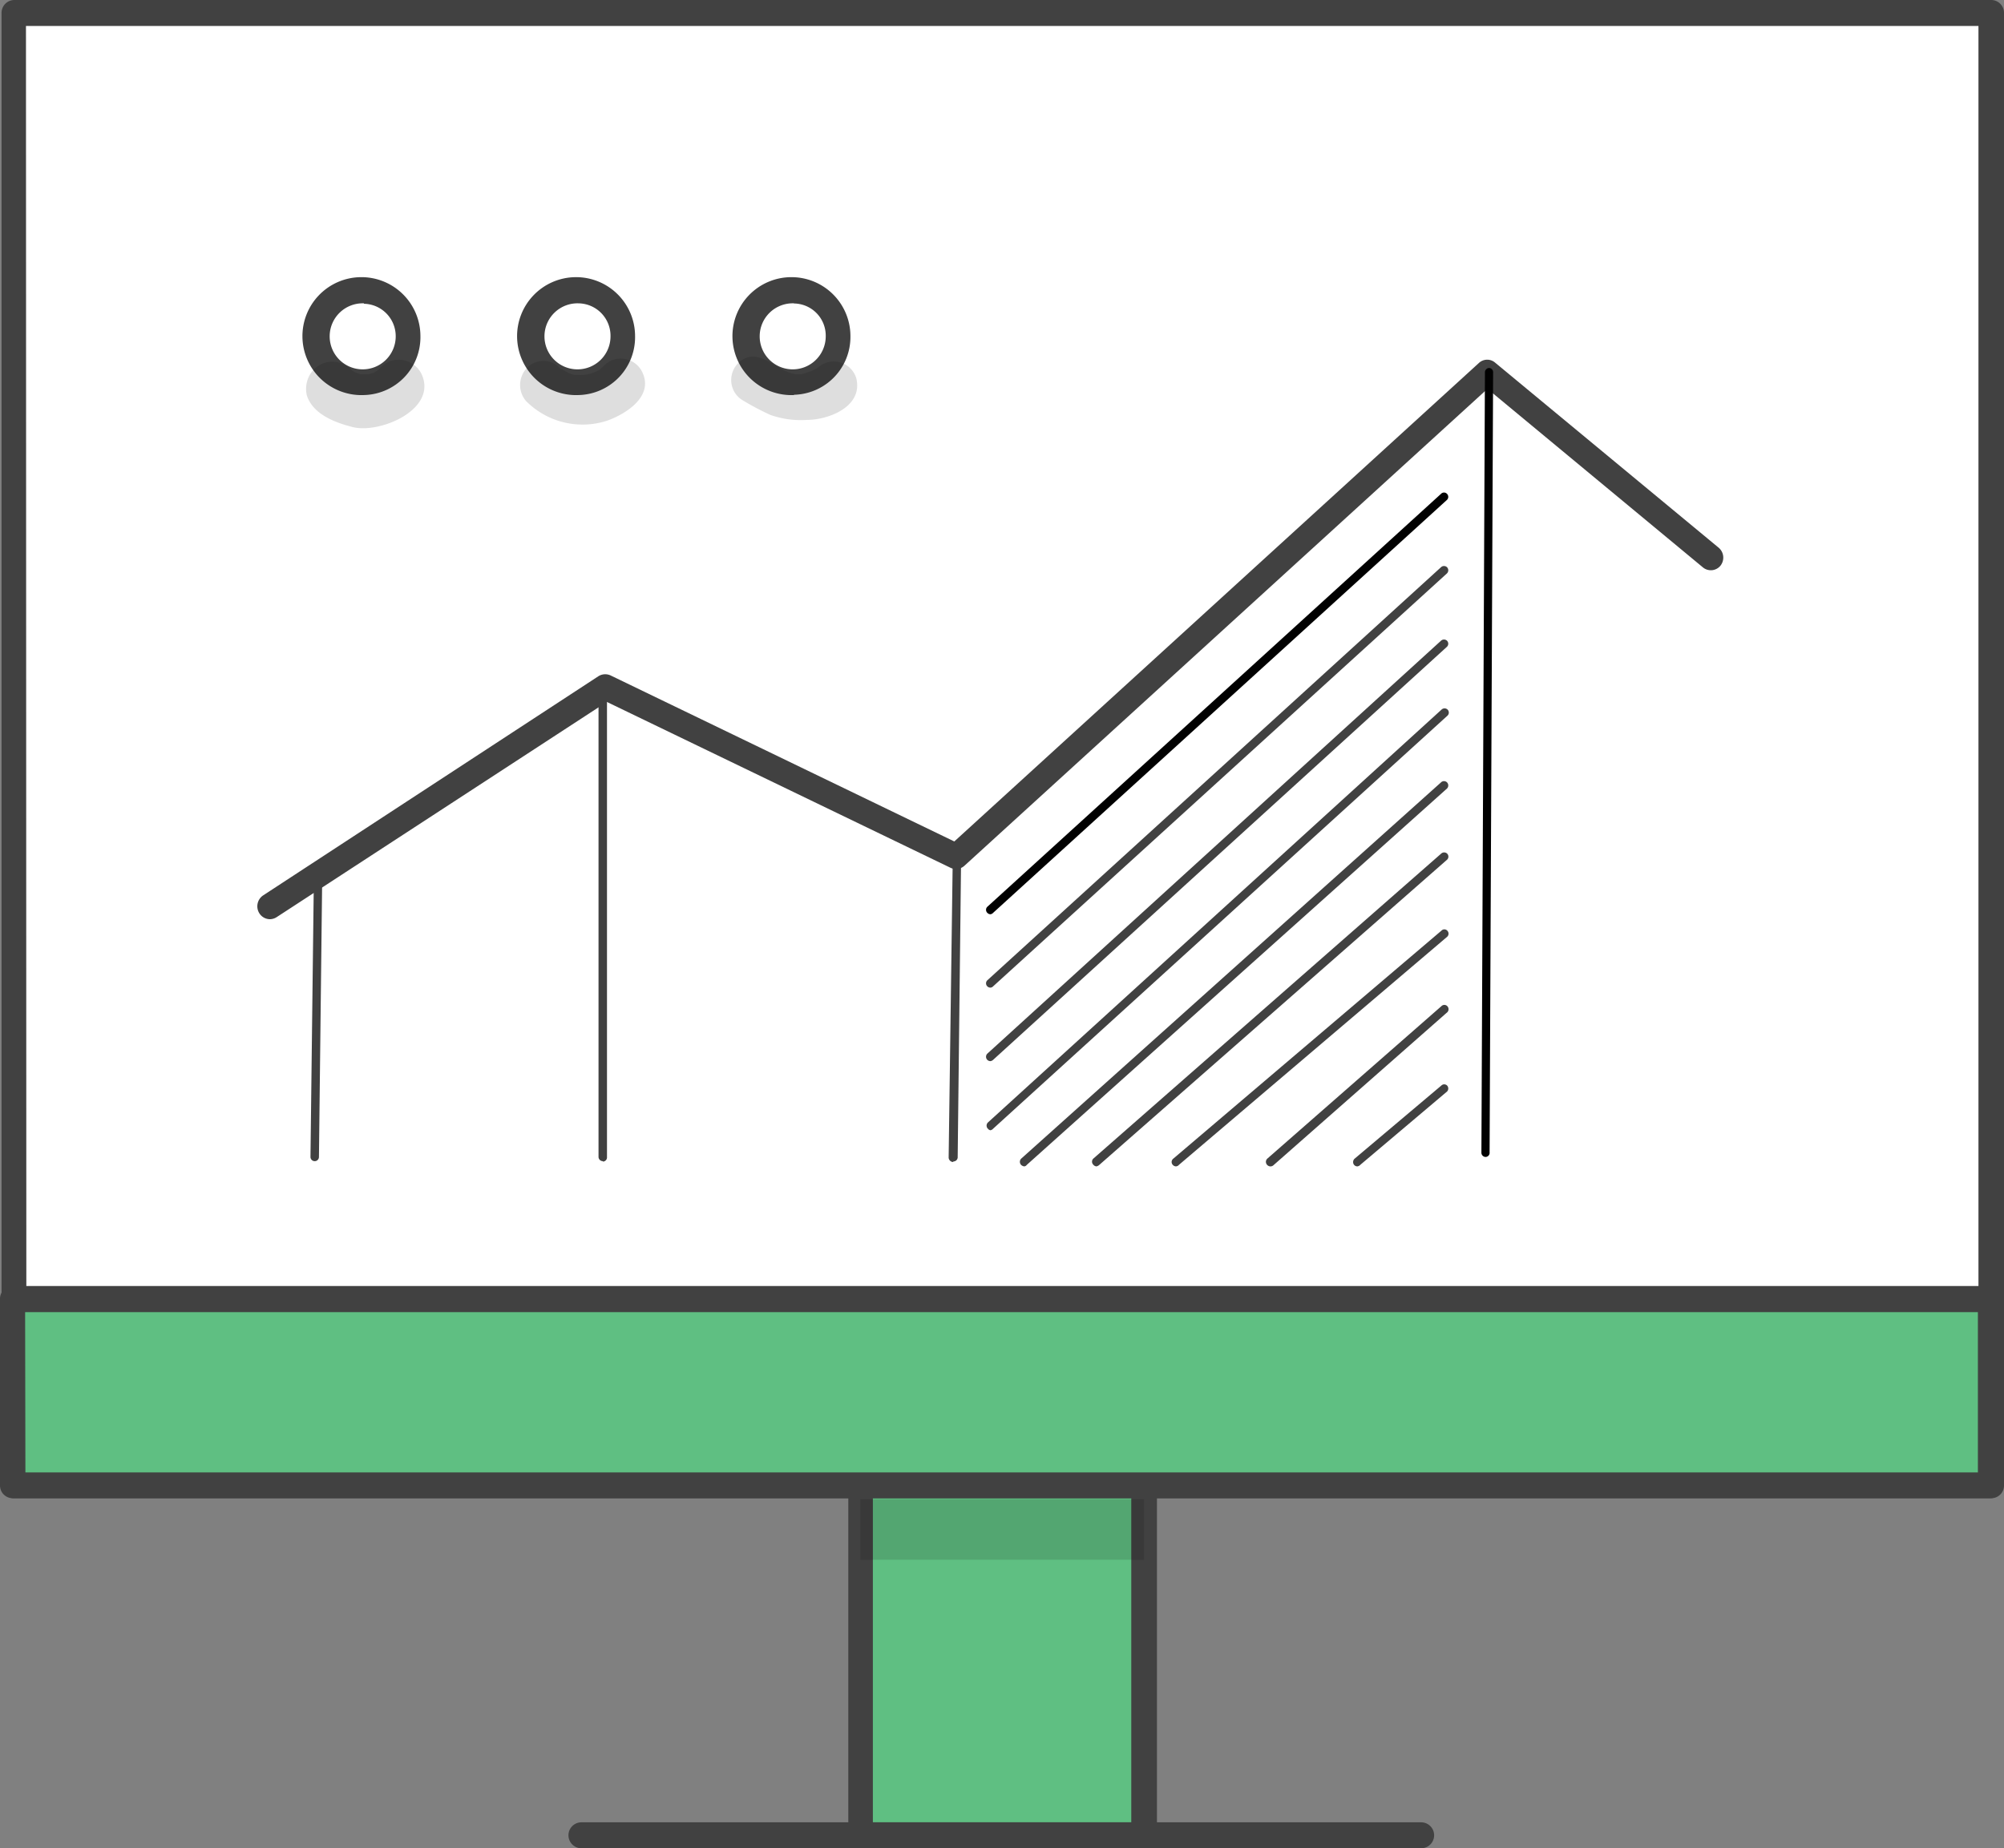<svg id="Layer_1" data-name="Layer 1" xmlns="http://www.w3.org/2000/svg" viewBox="0 0 142 131"><rect x="0" y="0" width="142" height="131" fill="#808080" stroke="none"/><defs><style>.cls-1{fill:#5fbf82;}.cls-2{fill:#414141;}.cls-3{fill:#fff;}.cls-4{opacity:0.13;}.cls-5{fill:#010101;}</style></defs><rect class="cls-1" x="60.97" y="102.97" width="20.09" height="27.11"/><path class="cls-2" d="M410.05,315H390a.91.91,0,0,1-.89-.92V287a.91.91,0,0,1,.89-.92h20.09a.91.91,0,0,1,.89.92v27.11a.91.91,0,0,1-.89.92Zm-19.2-1.84h18.31V287.89H390.85Z" transform="translate(-329 -184)"/><path class="cls-2" d="M429.7,315H370.2a.92.92,0,0,1,0-1.84h59.5a.92.92,0,0,1,0,1.84Z" transform="translate(-329 -184)"/><rect class="cls-3" x="0.95" y="0.92" width="140.12" height="104.36"/><path class="cls-2" d="M470.07,290.19H330a.9.9,0,0,1-.89-.91V184.92A.91.91,0,0,1,330,184H470.11a.91.91,0,0,1,.89.92V289.28a.9.9,0,0,1-.89.91Zm-139.2-1.83H469.19V185.84H330.84Z" transform="translate(-329 -184)"/><rect class="cls-1" x="0.89" y="92.06" width="140.12" height="13.21"/><path class="cls-2" d="M470,290.19H329.89a.9.9,0,0,1-.89-.91V276.06a.9.9,0,0,1,.89-.91H470a.9.9,0,0,1,.89.91v13.22a.9.9,0,0,1-.89.91Zm-139.2-1.83H469.15V277H330.78Z" transform="translate(-329 -184)"/><g class="cls-4"><rect class="cls-5" x="60.97" y="106.26" width="20.09" height="4.29"/></g><path class="cls-2" d="M348.13,249.15a.89.89,0,0,1-.76-.43.93.93,0,0,1,.28-1.26l23.75-15.53a.91.91,0,0,1,.86-.06l24.36,11.77,37.19-33.93a.86.86,0,0,1,1.14,0l15.82,13.1a.92.92,0,0,1,.15,1.27v0a.88.88,0,0,1-1.26.13L434.4,211.56l-37.06,33.8a.89.89,0,0,1-1,.14L372,233.75,348.61,249A.9.9,0,0,1,348.13,249.15Z" transform="translate(-329 -184)"/><path class="cls-2" d="M371.71,266.3a.31.31,0,0,1-.3-.31V233.5a.3.3,0,1,1,.6,0V266a.3.3,0,0,1-.27.33Z" transform="translate(-329 -184)"/><path class="cls-2" d="M351.3,266.3h0A.3.3,0,0,1,351,266l.25-20.62a.31.31,0,0,1,.3-.3h0a.3.3,0,0,1,.29.31L351.6,266A.3.3,0,0,1,351.3,266.3Z" transform="translate(-329 -184)"/><path class="cls-2" d="M396.52,266.36h0a.33.33,0,0,1-.3-.32l.3-21.92a.3.3,0,0,1,.3-.31h0a.32.32,0,0,1,.29.32L396.86,266a.3.3,0,0,1-.29.32Z" transform="translate(-329 -184)"/><path class="cls-5" d="M434.27,266h0a.3.3,0,0,1-.3-.31h0l.25-55.3a.31.31,0,0,1,.29-.31h0a.3.3,0,0,1,.29.3v0l-.25,55.29A.29.29,0,0,1,434.27,266Z" transform="translate(-329 -184)"/><path class="cls-3" d="M351.65,207.87a3.14,3.14,0,1,1,3.14,3.24,3.2,3.2,0,0,1-3.14-3.24Z" transform="translate(-329 -184)"/><path class="cls-2" d="M354.79,212a4.18,4.18,0,1,1,4-4.18v0A4.1,4.1,0,0,1,354.79,212Zm0-6.5a2.34,2.34,0,1,0,2.25,2.35h0A2.3,2.3,0,0,0,354.79,205.53Z" transform="translate(-329 -184)"/><ellipse class="cls-3" cx="41.02" cy="23.86" rx="3.14" ry="3.24"/><path class="cls-2" d="M370,212a4.18,4.18,0,1,1,4-4.17h0A4.1,4.1,0,0,1,370,212Zm0-6.5a2.34,2.34,0,1,0,2.26,2.34,2.3,2.3,0,0,0-2.26-2.34Z" transform="translate(-329 -184)"/><ellipse class="cls-3" cx="56.24" cy="23.86" rx="3.14" ry="3.24"/><path class="cls-2" d="M385.26,212a4.18,4.18,0,1,1,4-4.18v0a4.1,4.1,0,0,1-4,4.16Zm0-6.5a2.34,2.34,0,1,0,2.25,2.35h0a2.28,2.28,0,0,0-2.24-2.34Z" transform="translate(-329 -184)"/><g class="cls-4"><path class="cls-5" d="M358.93,210.65a1.81,1.81,0,0,0-2.41-1,1.86,1.86,0,0,0-.66.52h0a1.92,1.92,0,0,1-.35.23h0a2.44,2.44,0,0,1-.44.13h-.49a2.53,2.53,0,0,1-.36-.12,2.49,2.49,0,0,1-.28-.15,1.52,1.52,0,0,0-.39-.32,1.83,1.83,0,0,0-2.57.58,2,2,0,0,0-.23,1.53c.44,1.32,2,1.9,3.17,2.2C355.75,214.79,359.89,213.13,358.93,210.65Z" transform="translate(-329 -184)"/></g><g class="cls-4"><path class="cls-5" d="M374.56,210.49a1.69,1.69,0,0,0-2.23-.94,1.83,1.83,0,0,0-.54.38l-.28.26-.1.06a2.62,2.62,0,0,1-1.37.33h-.33l-.35-.11a5.7,5.7,0,0,1-.54-.3h-.08a1.81,1.81,0,0,0-.65-.48,1.64,1.64,0,0,0-2.13,1,1.74,1.74,0,0,0,.32,1.74,5.64,5.64,0,0,0,5.73,1.39C373.31,213.36,375.26,212.15,374.56,210.49Z" transform="translate(-329 -184)"/></g><g class="cls-4"><path class="cls-5" d="M389.68,210.83a1.66,1.66,0,0,0-2.1-1.13,1.7,1.7,0,0,0-.61.35,1.55,1.55,0,0,1-.36.19l-.18.09c-.06,0-.22.08-.41.13l-.21.06h-.43a3.11,3.11,0,0,1-1-.36c-.74-.4-1.52-1.06-2.41-.83a1.69,1.69,0,0,0-1.09,2.08,1.65,1.65,0,0,0,.71.94,19.72,19.72,0,0,0,2,1.06,6.52,6.52,0,0,0,2.62.35C387.73,213.75,390.15,212.82,389.68,210.83Z" transform="translate(-329 -184)"/></g><path class="cls-5" d="M399.18,248.8a.32.32,0,0,1-.22-.1.3.3,0,0,1,0-.43L431.11,219a.29.29,0,0,1,.42,0,.3.3,0,0,1,0,.43L399.37,248.7A.3.3,0,0,1,399.18,248.8Z" transform="translate(-329 -184)"/><path class="cls-2" d="M399.18,254a.31.31,0,0,1-.22-.09.3.3,0,0,1,0-.43l32.15-29.28a.31.31,0,0,1,.42,0,.31.31,0,0,1,0,.44l-32.16,29.27A.28.28,0,0,1,399.18,254Z" transform="translate(-329 -184)"/><path class="cls-2" d="M399.18,259.21a.31.31,0,0,1-.22-.09.31.31,0,0,1,0-.44l32.15-29.27a.31.31,0,0,1,.42,0,.3.3,0,0,1,0,.43l-32.16,29.28A.34.34,0,0,1,399.18,259.21Z" transform="translate(-329 -184)"/><path class="cls-2" d="M399.18,264.11A.31.31,0,0,1,399,264a.31.31,0,0,1,0-.44l32.15-29.27a.31.31,0,0,1,.42,0,.3.3,0,0,1,0,.43L399.37,264A.34.34,0,0,1,399.18,264.11Z" transform="translate(-329 -184)"/><path class="cls-2" d="M401.58,266.67a.38.38,0,0,1-.23-.11.32.32,0,0,1,0-.43l29.76-26.68a.3.3,0,0,1,.42,0,.31.31,0,0,1,0,.44h0l-29.77,26.67A.26.26,0,0,1,401.58,266.67Z" transform="translate(-329 -184)"/><path class="cls-2" d="M406.69,266.67a.32.32,0,0,1-.22-.12.3.3,0,0,1,0-.43l24.65-21.62a.31.31,0,0,1,.42,0,.3.3,0,0,1,0,.43L406.9,266.56A.43.43,0,0,1,406.69,266.67Z" transform="translate(-329 -184)"/><path class="cls-2" d="M412.33,266.67a.32.32,0,0,1-.31-.3.3.3,0,0,1,.12-.25l19-16.16a.28.28,0,0,1,.41,0,.3.3,0,0,1,0,.43h0l-19,16.16A.33.33,0,0,1,412.33,266.67Z" transform="translate(-329 -184)"/><path class="cls-2" d="M419,266.67a.33.33,0,0,1-.3-.34.32.32,0,0,1,.1-.21l12.34-10.81a.29.29,0,0,1,.41,0,.31.31,0,0,1,0,.44s0,0-.06.05l-12.28,10.81A.32.32,0,0,1,419,266.67Z" transform="translate(-329 -184)"/><path class="cls-2" d="M425.18,266.67a.3.3,0,0,1-.3-.31.32.32,0,0,1,.11-.24l6.14-5.18a.29.29,0,0,1,.41,0h0a.31.31,0,0,1,0,.42l-6.14,5.19A.35.35,0,0,1,425.18,266.67Z" transform="translate(-329 -184)"/></svg>